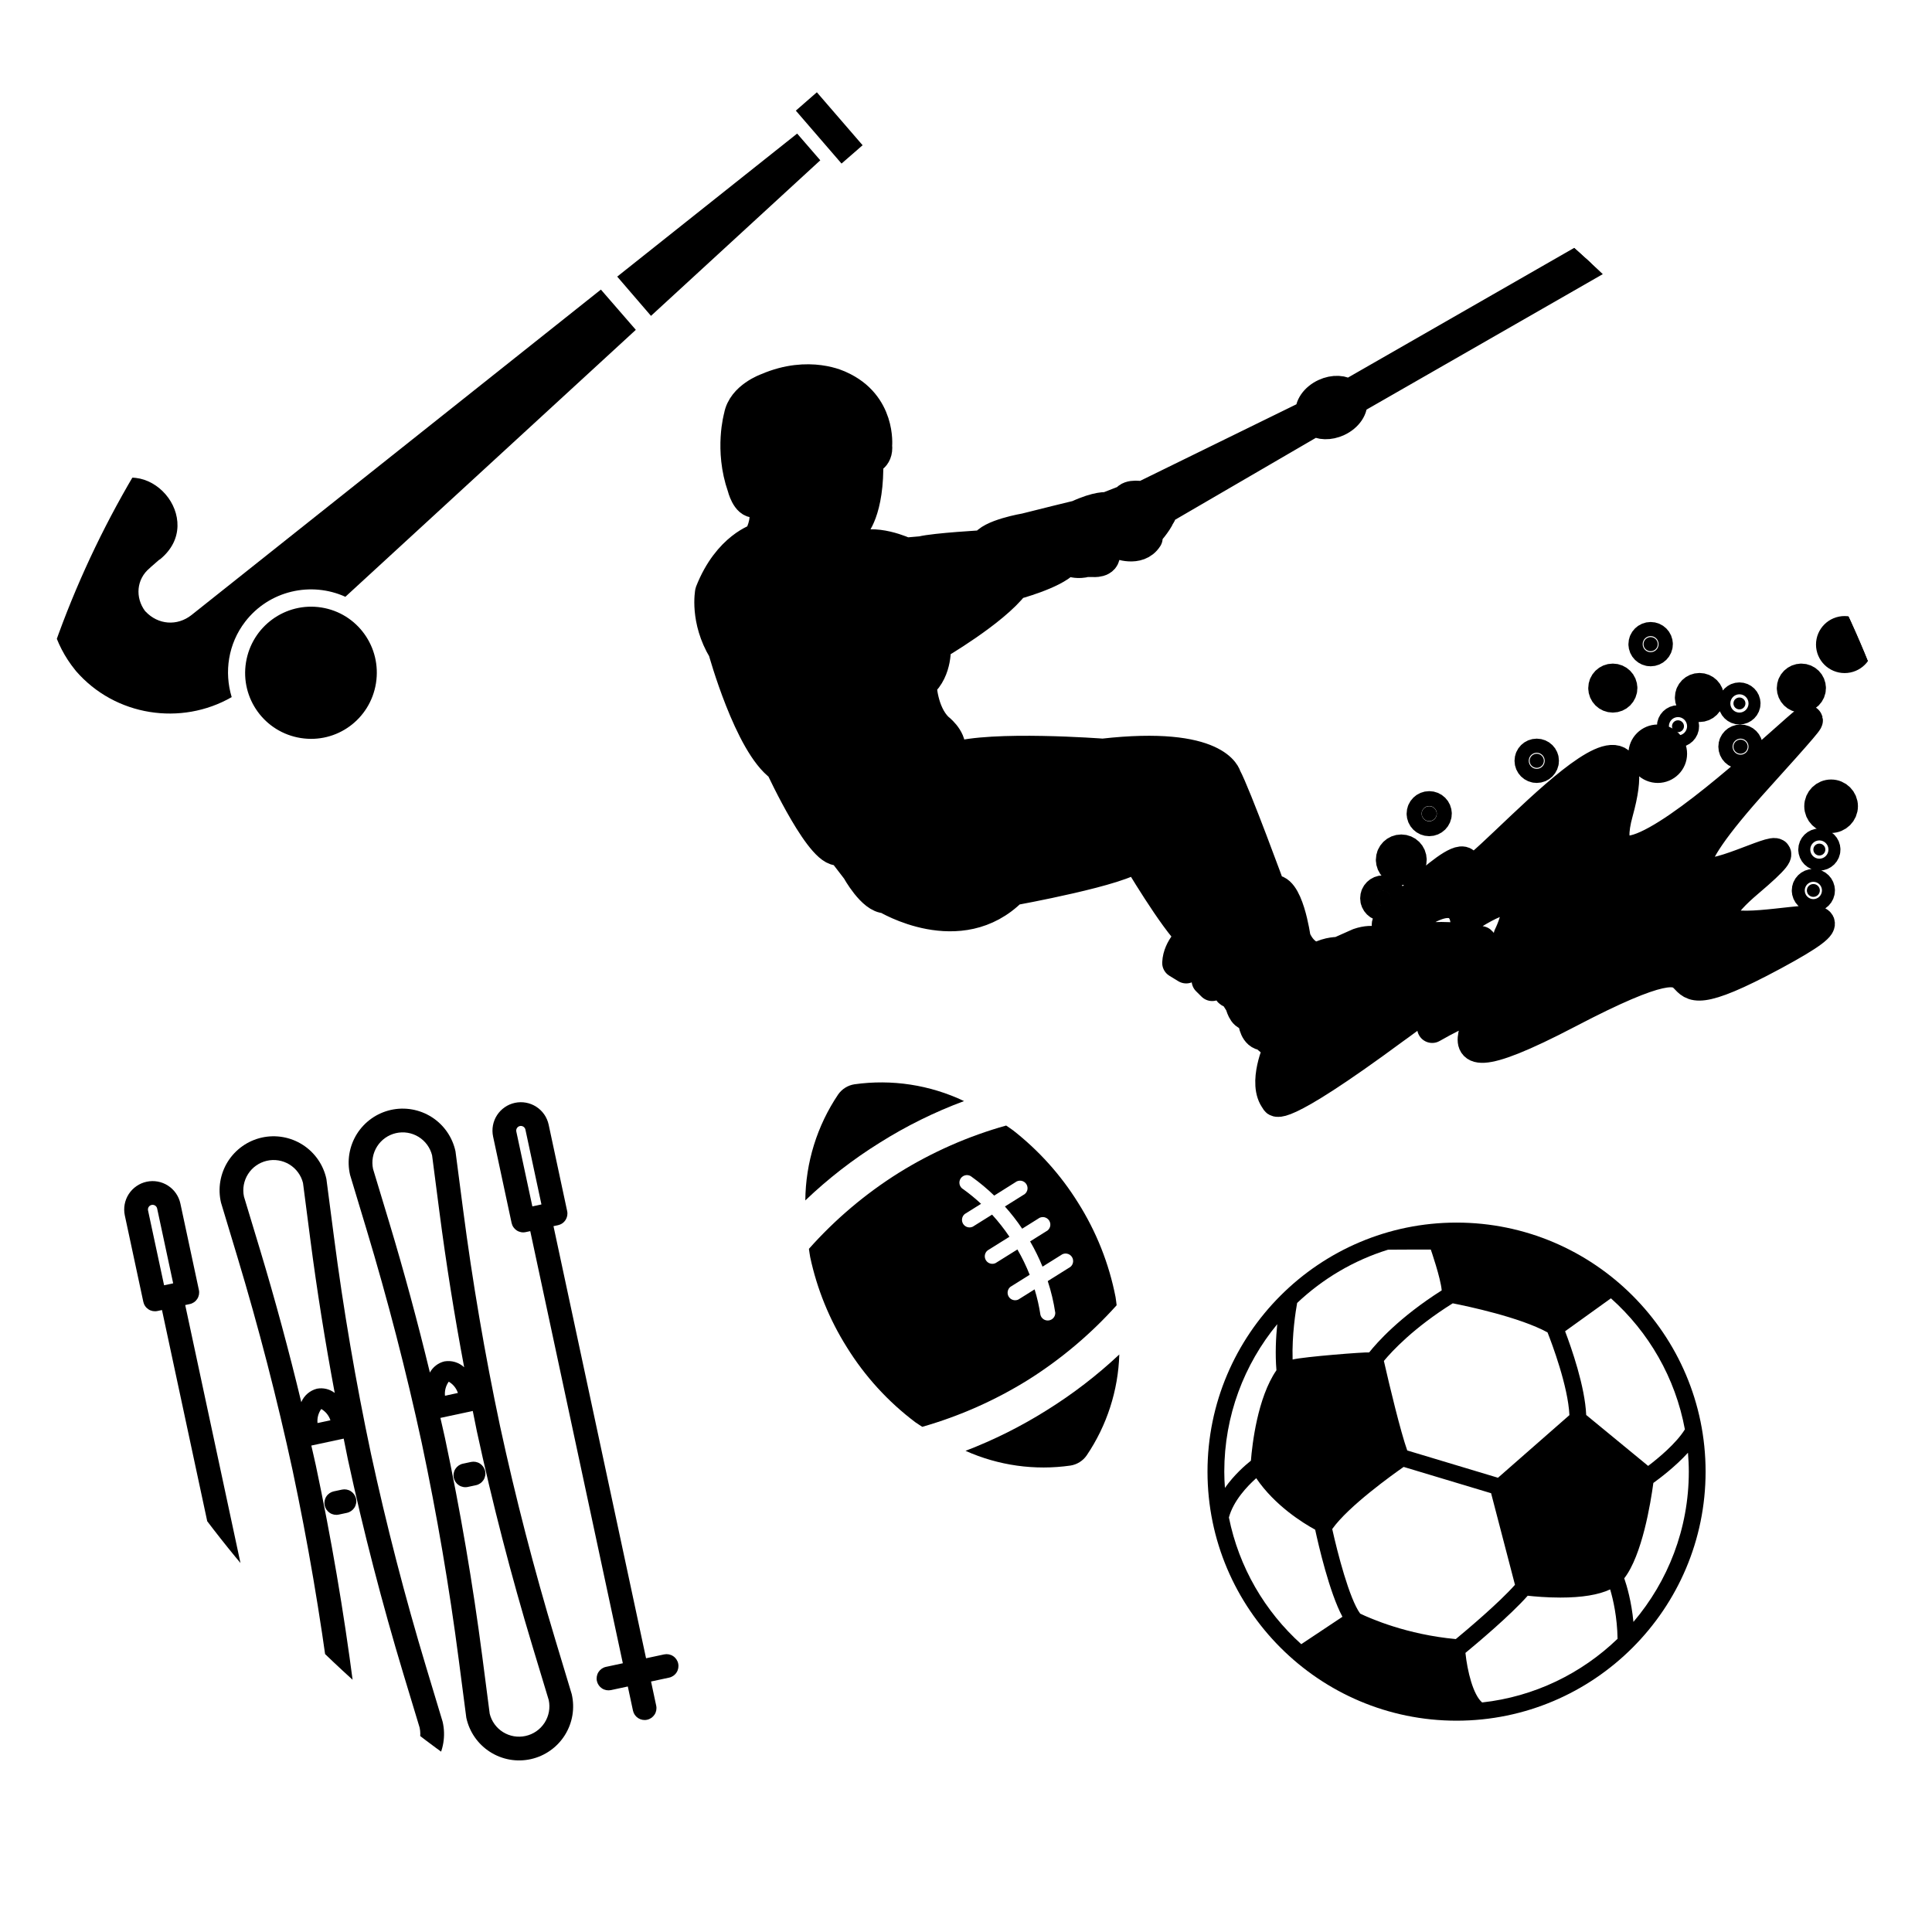 <svg width="128" height="128" viewBox="0 0 128 128" fill="none" xmlns="http://www.w3.org/2000/svg">
<g clip-path="url(#clip0_204_42)">
<rect width="128" height="128" rx="64" fill="white"/>
<g filter="url(#filter0_d_204_42)">
<path d="M117.526 59.275C107.299 64.787 116.533 56.519 103.923 63.114C91.313 69.709 102.83 59.57 94.887 64.098C94.887 64.098 102.235 58.586 99.951 57.995C99.951 57.995 102.235 53.467 97.072 56.912C97.072 56.912 96.873 54.747 94.093 56.518C94.093 56.518 90.867 58.125 92.206 56.814C92.206 56.814 97.568 51.301 97.072 53.664C96.575 56.026 110.079 39.39 107.199 49.825C104.32 60.259 128.349 34.37 116.434 47.561C104.519 60.751 123.384 48.053 115.838 54.451C108.292 60.85 127.753 53.762 117.526 59.275ZM109.831 46.872C110.351 46.872 110.774 46.453 110.774 45.936C110.774 45.42 110.352 45.001 109.831 45.001C109.31 45.001 108.887 45.42 108.887 45.936C108.887 46.453 109.31 46.872 109.831 46.872ZM110.774 44.116C110.774 44.333 110.952 44.509 111.171 44.509C111.39 44.509 111.568 44.333 111.568 44.116C111.568 43.898 111.39 43.722 111.171 43.722C110.952 43.722 110.774 43.898 110.774 44.116ZM112.596 42.836C112.944 42.836 113.226 42.556 113.226 42.211C113.226 41.866 112.944 41.586 112.596 41.586C112.248 41.586 111.965 41.866 111.965 42.211C111.965 42.556 112.248 42.836 112.596 42.836ZM115.242 42.998C115.461 42.998 115.639 42.822 115.639 42.604C115.639 42.387 115.461 42.211 115.242 42.211C115.023 42.211 114.845 42.387 114.845 42.604C114.845 42.822 115.023 42.998 115.242 42.998ZM115.316 45.937C115.577 45.937 115.788 45.727 115.788 45.469C115.788 45.211 115.577 45.001 115.316 45.001C115.056 45.001 114.845 45.211 114.845 45.469C114.845 45.727 115.056 45.937 115.316 45.937ZM106.225 41.588C106.225 41.932 106.506 42.211 106.853 42.211C107.2 42.211 107.481 41.932 107.481 41.588C107.481 41.244 107.2 40.965 106.853 40.965C106.506 40.965 106.225 41.244 106.225 41.588ZM109.831 38.677C109.831 38.418 109.619 38.209 109.359 38.209C109.099 38.209 108.887 38.419 108.887 38.677C108.887 38.935 109.099 39.144 109.359 39.144C109.619 39.144 109.831 38.935 109.831 38.677ZM101.341 46.404C101.341 46.662 101.552 46.872 101.813 46.872C102.073 46.872 102.284 46.662 102.284 46.404C102.284 46.146 102.073 45.937 101.813 45.937C101.552 45.937 101.341 46.146 101.341 46.404ZM120.14 54.569C119.902 54.569 119.71 54.76 119.71 54.995C119.71 55.23 119.902 55.421 120.14 55.421C120.377 55.421 120.569 55.23 120.569 54.995C120.569 54.76 120.377 54.569 120.14 54.569ZM120.537 51.892C120.317 51.892 120.14 52.068 120.14 52.286C120.14 52.503 120.317 52.679 120.537 52.679C120.756 52.679 120.934 52.503 120.934 52.286C120.934 52.068 120.756 51.892 120.537 51.892ZM121.315 48.644C120.885 48.644 120.537 48.989 120.537 49.415C120.537 49.841 120.885 50.187 121.315 50.187C121.745 50.187 122.093 49.841 122.093 49.415C122.093 48.989 121.745 48.644 121.315 48.644ZM122.211 37.815C121.716 37.815 121.315 38.213 121.315 38.704C121.315 39.195 121.716 39.593 122.211 39.593C122.706 39.593 123.108 39.195 123.108 38.704C123.108 38.213 122.706 37.815 122.211 37.815ZM119.345 42.211C119.692 42.211 119.973 41.932 119.973 41.588C119.973 41.244 119.692 40.965 119.345 40.965C118.999 40.965 118.717 41.244 118.717 41.588C118.717 41.932 118.998 42.211 119.345 42.211ZM91.114 55.511C91.114 55.795 91.347 56.026 91.634 56.026C91.921 56.026 92.154 55.795 92.154 55.511C92.154 55.226 91.921 54.995 91.634 54.995C91.347 54.995 91.114 55.226 91.114 55.511ZM92.154 52.964C92.154 53.338 92.46 53.642 92.838 53.642C93.216 53.642 93.522 53.338 93.522 52.964C93.522 52.589 93.216 52.286 92.838 52.286C92.46 52.286 92.154 52.589 92.154 52.964ZM94.192 49.907C94.192 50.179 94.414 50.399 94.689 50.399C94.963 50.399 95.185 50.179 95.185 49.907C95.185 49.635 94.963 49.415 94.689 49.415C94.414 49.415 94.192 49.635 94.192 49.907ZM92.409 64.15C84.434 70.037 84.524 68.914 84.524 68.914C83.618 67.791 84.708 65.416 84.708 65.416L83.754 64.602C83.12 64.602 83.029 63.703 83.029 63.703L82.757 63.254C82.349 63.344 82.168 62.535 82.168 62.535L81.715 61.816C81.126 61.816 81.307 61.098 81.307 61.098L80.809 60.424C80.492 60.424 80.31 61.322 80.31 61.322L79.948 60.963C79.948 60.334 80.31 59.84 80.31 59.84L79.495 59.031L78.588 60.154L77.999 59.795C78.045 58.762 78.951 58.043 78.951 58.043C77.773 56.965 75.281 52.742 75.281 52.742C74.555 53.641 67.079 54.995 67.079 54.995C63.59 58.506 58.696 55.511 58.696 55.511C57.789 55.539 56.747 53.642 56.747 53.642L55.705 52.286C54.572 52.997 51.717 46.812 51.717 46.812C49.633 45.33 47.911 39.085 47.911 39.085C46.688 37.064 47.05 35.222 47.05 35.222C48.232 32.212 50.267 31.643 50.267 31.643C51.264 29.546 50.041 29.292 50.041 29.292C49.452 29.382 49.18 28.259 49.18 28.259C48.319 25.788 48.953 23.587 48.953 23.587C49.18 22.284 50.811 21.716 50.811 21.716C53.621 20.503 55.66 21.565 55.66 21.565C58.379 22.778 58.107 25.518 58.107 25.518C58.197 26.372 57.518 26.462 57.518 26.462C57.608 29.921 56.566 30.909 56.566 30.909C56.521 31.763 55.433 32.122 55.433 32.122L56.566 32.347C57.835 31.583 60.01 32.616 60.01 32.616L61.052 32.526C61.959 32.302 65.221 32.122 65.221 32.122C65.538 31.403 67.94 30.999 67.94 30.999C68.801 30.774 71.384 30.146 71.384 30.146C72.743 29.517 73.332 29.607 73.332 29.607L74.601 29.112C74.817 28.69 75.692 28.895 75.692 28.895L86.831 23.438C86.741 22.959 87.125 22.386 87.771 22.086C88.366 21.809 88.999 21.85 89.34 22.15L129.664 -0.973C129.775 -1.032 129.913 -0.991 129.973 -0.881C130.032 -0.772 129.991 -0.635 129.88 -0.576L89.571 22.539C89.678 23.023 89.293 23.61 88.636 23.915C88.067 24.18 87.465 24.153 87.115 23.889L76.922 29.821C77.008 30.055 76.847 30.19 76.847 30.19C76.671 30.63 76.029 31.35 76.029 31.35V31.643C75.422 32.601 74.057 32.026 74.057 32.026H73.558L73.196 32.655C73.287 33.328 72.388 33.23 72.388 33.23H71.972C71.429 33.38 71.022 33.23 71.022 33.23H70.568C69.797 34.057 67.21 34.739 67.21 34.739C65.85 36.535 61.993 38.772 61.993 38.772C61.993 38.772 62.139 40.393 61.052 41.336C61.052 41.336 61.097 43.176 62.139 44.209C62.139 44.209 63.046 44.882 62.955 45.645L63.136 46.184C65.674 45.375 73.06 45.937 73.06 45.937C80.718 45.068 81.244 47.461 81.244 47.461C81.878 48.629 84.207 54.995 84.207 54.995C85.34 54.553 85.838 58.178 85.838 58.178C86.382 59.435 87.288 59.435 87.288 59.435C88.059 59.031 88.693 59.076 88.693 59.076L90.007 58.492C91.049 58.133 91.634 58.537 91.634 58.537L91.881 57.998C92.666 57.908 92.454 58.807 92.454 58.807C94.221 57.504 98.118 58.357 98.118 58.357C99.297 59.301 92.409 64.15 92.409 64.15ZM82.379 26.122L76.199 29.15C76.391 29.26 76.536 29.363 76.645 29.459L82.379 26.122Z" fill="black"/>
<path d="M117.526 59.275C107.299 64.787 116.533 56.519 103.923 63.114C91.313 69.709 102.83 59.57 94.887 64.098C94.887 64.098 102.235 58.586 99.951 57.995C99.951 57.995 102.235 53.467 97.072 56.912C97.072 56.912 96.873 54.747 94.093 56.518C94.093 56.518 90.867 58.125 92.206 56.814C92.206 56.814 97.568 51.301 97.072 53.664C96.575 56.026 110.079 39.39 107.199 49.825C104.32 60.259 128.349 34.37 116.434 47.561C104.519 60.751 123.384 48.053 115.838 54.451C108.292 60.85 127.753 53.762 117.526 59.275ZM109.831 46.872C110.351 46.872 110.774 46.453 110.774 45.936C110.774 45.42 110.352 45.001 109.831 45.001C109.31 45.001 108.887 45.42 108.887 45.936C108.887 46.453 109.31 46.872 109.831 46.872ZM110.774 44.116C110.774 44.333 110.952 44.509 111.171 44.509C111.39 44.509 111.568 44.333 111.568 44.116C111.568 43.898 111.39 43.722 111.171 43.722C110.952 43.722 110.774 43.898 110.774 44.116ZM112.596 42.836C112.944 42.836 113.226 42.556 113.226 42.211C113.226 41.866 112.944 41.586 112.596 41.586C112.248 41.586 111.965 41.866 111.965 42.211C111.965 42.556 112.248 42.836 112.596 42.836ZM115.242 42.998C115.461 42.998 115.639 42.822 115.639 42.604C115.639 42.387 115.461 42.211 115.242 42.211C115.023 42.211 114.845 42.387 114.845 42.604C114.845 42.822 115.023 42.998 115.242 42.998ZM115.316 45.937C115.577 45.937 115.788 45.727 115.788 45.469C115.788 45.211 115.577 45.001 115.316 45.001C115.056 45.001 114.845 45.211 114.845 45.469C114.845 45.727 115.056 45.937 115.316 45.937ZM106.225 41.588C106.225 41.932 106.506 42.211 106.853 42.211C107.2 42.211 107.481 41.932 107.481 41.588C107.481 41.244 107.2 40.965 106.853 40.965C106.506 40.965 106.225 41.244 106.225 41.588ZM109.831 38.677C109.831 38.418 109.619 38.209 109.359 38.209C109.099 38.209 108.887 38.419 108.887 38.677C108.887 38.935 109.099 39.144 109.359 39.144C109.619 39.144 109.831 38.935 109.831 38.677ZM101.341 46.404C101.341 46.662 101.552 46.872 101.813 46.872C102.073 46.872 102.284 46.662 102.284 46.404C102.284 46.146 102.073 45.937 101.813 45.937C101.552 45.937 101.341 46.146 101.341 46.404ZM120.14 54.569C119.902 54.569 119.71 54.76 119.71 54.995C119.71 55.23 119.902 55.421 120.14 55.421C120.377 55.421 120.569 55.23 120.569 54.995C120.569 54.76 120.377 54.569 120.14 54.569ZM120.537 51.892C120.317 51.892 120.14 52.068 120.14 52.286C120.14 52.503 120.317 52.679 120.537 52.679C120.756 52.679 120.934 52.503 120.934 52.286C120.934 52.068 120.756 51.892 120.537 51.892ZM121.315 48.644C120.885 48.644 120.537 48.989 120.537 49.415C120.537 49.841 120.885 50.187 121.315 50.187C121.745 50.187 122.093 49.841 122.093 49.415C122.093 48.989 121.745 48.644 121.315 48.644ZM122.211 37.815C121.716 37.815 121.315 38.213 121.315 38.704C121.315 39.195 121.716 39.593 122.211 39.593C122.706 39.593 123.108 39.195 123.108 38.704C123.108 38.213 122.706 37.815 122.211 37.815ZM119.345 42.211C119.692 42.211 119.973 41.932 119.973 41.588C119.973 41.244 119.692 40.965 119.345 40.965C118.999 40.965 118.717 41.244 118.717 41.588C118.717 41.932 118.998 42.211 119.345 42.211ZM91.114 55.511C91.114 55.795 91.347 56.026 91.634 56.026C91.921 56.026 92.154 55.795 92.154 55.511C92.154 55.226 91.921 54.995 91.634 54.995C91.347 54.995 91.114 55.226 91.114 55.511ZM92.154 52.964C92.154 53.338 92.46 53.642 92.838 53.642C93.216 53.642 93.522 53.338 93.522 52.964C93.522 52.589 93.216 52.286 92.838 52.286C92.46 52.286 92.154 52.589 92.154 52.964ZM94.192 49.907C94.192 50.179 94.414 50.399 94.689 50.399C94.963 50.399 95.185 50.179 95.185 49.907C95.185 49.635 94.963 49.415 94.689 49.415C94.414 49.415 94.192 49.635 94.192 49.907ZM92.409 64.15C84.434 70.037 84.524 68.914 84.524 68.914C83.618 67.791 84.708 65.416 84.708 65.416L83.754 64.602C83.12 64.602 83.029 63.703 83.029 63.703L82.757 63.254C82.349 63.344 82.168 62.535 82.168 62.535L81.715 61.816C81.126 61.816 81.307 61.098 81.307 61.098L80.809 60.424C80.492 60.424 80.31 61.322 80.31 61.322L79.948 60.963C79.948 60.334 80.31 59.84 80.31 59.84L79.495 59.031L78.588 60.154L77.999 59.795C78.045 58.762 78.951 58.043 78.951 58.043C77.773 56.965 75.281 52.742 75.281 52.742C74.555 53.641 67.079 54.995 67.079 54.995C63.59 58.506 58.696 55.511 58.696 55.511C57.789 55.539 56.747 53.642 56.747 53.642L55.705 52.286C54.572 52.997 51.717 46.812 51.717 46.812C49.633 45.33 47.911 39.085 47.911 39.085C46.688 37.064 47.05 35.222 47.05 35.222C48.232 32.212 50.267 31.643 50.267 31.643C51.264 29.546 50.041 29.292 50.041 29.292C49.452 29.382 49.18 28.259 49.18 28.259C48.319 25.788 48.953 23.587 48.953 23.587C49.18 22.284 50.811 21.716 50.811 21.716C53.621 20.503 55.66 21.565 55.66 21.565C58.379 22.778 58.107 25.518 58.107 25.518C58.197 26.372 57.518 26.462 57.518 26.462C57.608 29.921 56.566 30.909 56.566 30.909C56.521 31.763 55.433 32.122 55.433 32.122L56.566 32.347C57.835 31.583 60.01 32.616 60.01 32.616L61.052 32.526C61.959 32.302 65.221 32.122 65.221 32.122C65.538 31.403 67.94 30.999 67.94 30.999C68.801 30.774 71.384 30.146 71.384 30.146C72.743 29.517 73.332 29.607 73.332 29.607L74.601 29.112C74.817 28.69 75.692 28.895 75.692 28.895L86.831 23.438C86.741 22.959 87.125 22.386 87.771 22.086C88.366 21.809 88.999 21.85 89.34 22.15L129.664 -0.973C129.775 -1.032 129.913 -0.991 129.973 -0.881C130.032 -0.772 129.991 -0.635 129.88 -0.576L89.571 22.539C89.678 23.023 89.293 23.61 88.636 23.915C88.067 24.18 87.465 24.153 87.115 23.889L76.922 29.821C77.008 30.055 76.847 30.19 76.847 30.19C76.671 30.63 76.029 31.35 76.029 31.35V31.643C75.422 32.601 74.057 32.026 74.057 32.026H73.558L73.196 32.655C73.287 33.328 72.388 33.23 72.388 33.23H71.972C71.429 33.38 71.022 33.23 71.022 33.23H70.568C69.797 34.057 67.21 34.739 67.21 34.739C65.85 36.535 61.993 38.772 61.993 38.772C61.993 38.772 62.139 40.393 61.052 41.336C61.052 41.336 61.097 43.176 62.139 44.209C62.139 44.209 63.046 44.882 62.955 45.645L63.136 46.184C65.674 45.375 73.06 45.937 73.06 45.937C80.718 45.068 81.244 47.461 81.244 47.461C81.878 48.629 84.207 54.995 84.207 54.995C85.34 54.553 85.838 58.178 85.838 58.178C86.382 59.435 87.288 59.435 87.288 59.435C88.059 59.031 88.693 59.076 88.693 59.076L90.007 58.492C91.049 58.133 91.634 58.537 91.634 58.537L91.881 57.998C92.666 57.908 92.454 58.807 92.454 58.807C94.221 57.504 98.118 58.357 98.118 58.357C99.297 59.301 92.409 64.15 92.409 64.15ZM82.379 26.122L76.199 29.15C76.391 29.26 76.536 29.363 76.645 29.459L82.379 26.122Z" stroke="black" stroke-width="2" stroke-miterlimit="10" stroke-linecap="round" stroke-linejoin="round"/>
</g>
<path d="M96.5 81C87.402 81 80 88.402 80 97.5C80 106.598 87.402 114 96.5 114C105.598 114 113 106.598 113 97.5C113 88.402 105.598 81 96.5 81ZM106.728 86.017C109.228 88.246 110.995 91.276 111.628 94.701C111.04 95.645 109.852 96.621 109.194 97.12L105.09 93.746C105.008 91.854 104.107 89.29 103.692 88.199L106.728 86.017ZM102.528 88.275C102.815 89.002 103.889 91.844 103.978 93.756L99.245 97.905L93.233 96.097C92.792 94.858 92.057 91.804 91.686 90.166C92.23 89.51 93.667 87.961 96.248 86.348C97.227 86.541 100.695 87.271 102.528 88.275ZM85.939 86.324C87.631 84.724 89.683 83.501 91.961 82.796C92.291 82.793 93.525 82.784 94.794 82.786C94.794 82.786 95.451 84.677 95.517 85.492C92.71 87.269 91.217 88.963 90.711 89.601C90.393 89.573 86.416 89.884 85.639 90.072C85.589 88.434 85.845 86.846 85.939 86.324ZM84.621 87.73C84.532 88.608 84.477 89.7 84.567 90.782C83.309 92.609 82.962 95.7 82.876 96.774C82.515 97.06 81.768 97.705 81.154 98.578C81.129 98.221 81.112 97.863 81.112 97.5C81.112 93.793 82.43 90.389 84.621 87.73ZM86.212 108.931C83.801 106.759 82.082 103.836 81.418 100.536C81.716 99.426 82.639 98.458 83.228 97.934C84.458 99.749 86.327 100.905 87.134 101.346C87.349 102.341 88.076 105.509 88.94 107.116L86.212 108.931ZM96.451 108.593C93.208 108.296 90.78 107.226 90.115 106.906C89.395 105.92 88.611 102.865 88.264 101.302C89.339 99.785 92.287 97.681 92.995 97.187L98.789 98.929L100.371 104.998C99.315 106.189 97.227 107.95 96.451 108.593ZM98.196 112.792C97.599 112.287 97.215 110.719 97.089 109.509C97.82 108.906 100.052 107.036 101.215 105.721C101.643 105.768 102.463 105.843 103.384 105.843C104.815 105.843 105.915 105.66 106.677 105.302C106.877 105.978 107.145 107.144 107.168 108.574C104.783 110.872 101.662 112.41 98.196 112.792ZM107.611 104.567C108.796 103.041 109.361 99.573 109.539 98.249C109.951 97.953 110.991 97.172 111.832 96.247C111.866 96.661 111.888 97.078 111.888 97.5C111.888 101.294 110.504 104.77 108.219 107.455C108.087 106.093 107.783 105.064 107.611 104.567Z" fill="black"/>
<path fill-rule="evenodd" clip-rule="evenodd" d="M54.119 6.114L57.15 9.622L55.754 10.837L52.726 7.33L54.119 6.114Z" fill="black"/>
<path fill-rule="evenodd" clip-rule="evenodd" d="M52.814 8.85L54.346 10.62L43.13 20.927L40.892 18.326L52.814 8.85Z" fill="black"/>
<path fill-rule="evenodd" clip-rule="evenodd" d="M39.806 19.189L12.697 40.74C11.742 41.5 10.469 41.395 9.644 40.515C9.635 40.508 9.626 40.501 9.618 40.493C8.942 39.593 9.035 38.362 9.925 37.634C9.95 37.606 9.974 37.582 9.989 37.571L10.563 37.071C10.569 37.072 10.575 37.073 10.581 37.074C11.405 36.407 11.739 35.625 11.759 34.861C11.778 34.097 11.477 33.338 10.969 32.75C10.461 32.163 9.755 31.748 8.998 31.663C8.241 31.576 7.424 31.807 6.65 32.532L6.14 32.973C2.708 35.78 2.185 40.946 4.978 44.387L5.026 44.449C7.628 47.461 12.012 48.106 15.35 46.186C14.848 44.527 15.112 42.659 16.245 41.188C17.834 39.123 20.61 38.508 22.882 39.539L42.125 21.853L39.81 19.185L39.806 19.189ZM20.84 40.885C19.665 40.809 18.477 41.304 17.697 42.318C17.085 43.113 16.849 44.072 16.951 44.99L21.333 40.963C21.168 40.937 21.006 40.892 20.84 40.885Z" fill="black"/>
<path d="M21.299 40.249C23.682 40.629 25.29 42.872 24.909 45.265C24.527 47.657 22.304 49.276 19.921 48.896C17.538 48.516 15.914 46.284 16.296 43.892C16.677 41.499 18.917 39.869 21.299 40.249Z" fill="black"/>
<path d="M21.625 78.111C21.526 77.648 21.336 77.21 21.067 76.822C20.798 76.433 20.454 76.102 20.056 75.847C19.659 75.592 19.214 75.418 18.748 75.336C18.283 75.254 17.806 75.264 17.345 75.367C16.883 75.471 16.447 75.664 16.061 75.937C15.675 76.21 15.347 76.556 15.095 76.956C14.844 77.357 14.674 77.803 14.596 78.269C14.518 78.735 14.533 79.212 14.641 79.673L15.732 83.29C17.133 87.932 18.363 92.69 19.388 97.427C20.394 102.171 21.22 107.015 21.845 111.824L22.342 115.634C22.441 116.096 22.63 116.535 22.899 116.923C23.168 117.312 23.512 117.643 23.91 117.898C24.308 118.154 24.752 118.327 25.218 118.41C25.683 118.492 26.161 118.481 26.622 118.378C27.083 118.275 27.52 118.081 27.906 117.808C28.292 117.536 28.62 117.189 28.872 116.789C29.123 116.388 29.293 115.942 29.37 115.476C29.448 115.009 29.433 114.532 29.326 114.072L28.235 110.455C26.834 105.813 25.604 101.056 24.578 96.316C23.573 91.573 22.746 86.729 22.122 81.921L21.625 78.111ZM26.262 116.845C25.752 116.957 25.219 116.865 24.776 116.589C24.333 116.313 24.016 115.875 23.892 115.368L23.405 111.622C22.776 106.771 21.942 101.886 20.927 97.097C20.832 96.655 20.725 96.213 20.626 95.772L22.77 95.312C22.861 95.756 22.945 96.203 23.039 96.645L23.039 96.648C24.074 101.429 25.315 106.227 26.728 110.91L27.803 114.464C27.913 114.984 27.814 115.527 27.525 115.973C27.236 116.42 26.782 116.733 26.262 116.845ZM21.036 94.28C21.003 93.95 21.091 93.619 21.285 93.349C21.572 93.516 21.788 93.782 21.892 94.097L21.036 94.28ZM20.561 82.123C21 85.509 21.545 88.911 22.176 92.285C22.01 92.158 21.819 92.068 21.616 92.019C21.413 91.971 21.202 91.966 20.997 92.005C20.767 92.064 20.554 92.175 20.374 92.329C20.195 92.484 20.053 92.678 19.961 92.896C19.146 89.516 18.238 86.146 17.239 82.835L16.164 79.28C16.054 78.766 16.151 78.228 16.434 77.784C16.716 77.34 17.162 77.025 17.675 76.906C18.188 76.788 18.727 76.875 19.176 77.15C19.625 77.425 19.948 77.866 20.075 78.376L20.561 82.123Z" fill="black"/>
<path d="M22.654 98.691L22.116 98.806C21.912 98.85 21.733 98.972 21.62 99.148C21.507 99.323 21.467 99.536 21.511 99.74C21.555 99.944 21.678 100.123 21.853 100.236C22.028 100.35 22.241 100.389 22.446 100.345L22.984 100.23C23.188 100.186 23.366 100.063 23.48 99.888C23.593 99.712 23.633 99.499 23.589 99.295C23.545 99.091 23.422 98.913 23.247 98.799C23.072 98.686 22.858 98.647 22.654 98.691Z" fill="black"/>
<path d="M19.518 114.853L18.404 115.092L12.271 86.463L12.572 86.398C12.674 86.377 12.769 86.335 12.854 86.277C12.94 86.218 13.012 86.143 13.068 86.056C13.124 85.97 13.163 85.873 13.182 85.771C13.2 85.669 13.199 85.565 13.177 85.464L11.95 79.735C11.845 79.248 11.55 78.822 11.131 78.552C10.713 78.281 10.204 78.188 9.716 78.293C9.229 78.397 8.803 78.691 8.531 79.109C8.26 79.527 8.166 80.036 8.269 80.523L9.496 86.252C9.518 86.353 9.559 86.449 9.618 86.534C9.677 86.62 9.752 86.692 9.838 86.748C9.925 86.805 10.022 86.843 10.124 86.862C10.226 86.88 10.33 86.879 10.431 86.857L10.732 86.793L16.865 115.422L15.67 115.678C15.466 115.721 15.288 115.844 15.174 116.019C15.061 116.195 15.022 116.408 15.065 116.612C15.109 116.816 15.232 116.994 15.407 117.108C15.583 117.221 15.796 117.26 16 117.217L17.194 116.961L17.537 118.56C17.581 118.764 17.704 118.943 17.879 119.056C18.054 119.169 18.267 119.208 18.471 119.165C18.676 119.121 18.854 118.998 18.967 118.823C19.081 118.648 19.12 118.434 19.076 118.23L18.734 116.631L19.848 116.392C20.052 116.349 20.23 116.226 20.344 116.05C20.457 115.875 20.496 115.662 20.452 115.458C20.409 115.254 20.286 115.075 20.11 114.962C19.935 114.849 19.722 114.81 19.518 114.853ZM9.808 80.194C9.792 80.114 9.807 80.031 9.852 79.963C9.896 79.894 9.966 79.847 10.045 79.83C10.125 79.812 10.208 79.828 10.277 79.872C10.345 79.916 10.393 79.985 10.411 80.065L11.473 85.024L10.871 85.153L9.808 80.194Z" fill="black"/>
<path d="M30.177 76.278C30.078 75.816 29.889 75.378 29.619 74.99C29.35 74.601 29.007 74.27 28.609 74.015C28.211 73.76 27.766 73.586 27.301 73.504C26.835 73.421 26.358 73.432 25.897 73.535C25.435 73.639 24.999 73.832 24.613 74.105C24.227 74.378 23.899 74.724 23.647 75.124C23.396 75.525 23.226 75.971 23.148 76.437C23.07 76.903 23.085 77.38 23.193 77.841L24.284 81.457C25.684 86.099 26.915 90.857 27.941 95.596C28.946 100.34 29.773 105.184 30.397 109.992L30.894 113.802C30.993 114.264 31.182 114.703 31.451 115.091C31.72 115.48 32.064 115.811 32.462 116.066C32.86 116.322 33.304 116.495 33.77 116.578C34.236 116.66 34.713 116.649 35.174 116.546C35.636 116.443 36.072 116.249 36.458 115.976C36.844 115.704 37.172 115.357 37.424 114.957C37.675 114.556 37.845 114.11 37.923 113.644C38.001 113.177 37.985 112.7 37.878 112.24L36.787 108.623C35.386 103.981 34.156 99.223 33.13 94.486C32.125 89.742 31.298 84.897 30.674 80.089L30.177 76.278ZM34.814 115.013C34.304 115.125 33.771 115.033 33.328 114.757C32.885 114.481 32.568 114.043 32.444 113.536L31.958 109.79C31.328 104.939 30.494 100.054 29.48 95.268L29.479 95.265C29.384 94.823 29.277 94.382 29.178 93.94L31.322 93.48C31.413 93.925 31.497 94.373 31.591 94.816C32.626 99.597 33.867 104.395 35.28 109.078L36.355 112.632C36.466 113.152 36.366 113.695 36.077 114.141C35.788 114.588 35.334 114.901 34.814 115.013ZM29.481 92.471C29.448 92.141 29.536 91.81 29.73 91.54C30.017 91.707 30.233 91.973 30.337 92.288L29.481 92.471ZM29.113 80.291C29.558 83.721 30.11 87.167 30.752 90.585C30.578 90.423 30.369 90.305 30.142 90.237C29.915 90.17 29.675 90.156 29.442 90.196C29.239 90.245 29.048 90.336 28.883 90.463C28.717 90.59 28.58 90.751 28.481 90.934C27.674 87.598 26.777 84.272 25.791 81.003L24.716 77.448C24.606 76.933 24.703 76.396 24.986 75.952C25.268 75.508 25.714 75.193 26.227 75.074C26.74 74.956 27.279 75.043 27.728 75.318C28.177 75.593 28.5 76.034 28.627 76.544L29.113 80.291Z" fill="black"/>
<path d="M31.206 96.858L30.668 96.974C30.464 97.017 30.285 97.141 30.172 97.316C30.059 97.491 30.02 97.704 30.063 97.908C30.107 98.112 30.23 98.291 30.405 98.404C30.58 98.517 30.794 98.557 30.998 98.513L31.536 98.398C31.74 98.354 31.919 98.231 32.032 98.056C32.145 97.88 32.185 97.667 32.141 97.463C32.097 97.259 31.974 97.081 31.799 96.967C31.624 96.854 31.41 96.815 31.206 96.858Z" fill="black"/>
<path d="M43.998 109.609L42.803 109.865L36.67 81.236L36.971 81.172C37.072 81.15 37.168 81.109 37.253 81.05C37.339 80.991 37.411 80.916 37.467 80.83C37.523 80.743 37.562 80.646 37.581 80.544C37.599 80.443 37.598 80.338 37.576 80.237L36.349 74.508C36.243 74.021 35.949 73.596 35.53 73.325C35.111 73.055 34.602 72.962 34.115 73.066C33.628 73.17 33.202 73.464 32.93 73.882C32.659 74.3 32.565 74.809 32.668 75.297L33.895 81.026C33.917 81.127 33.958 81.223 34.017 81.308C34.076 81.393 34.151 81.466 34.237 81.522C34.324 81.578 34.421 81.616 34.523 81.635C34.624 81.654 34.729 81.652 34.83 81.63L35.131 81.566L41.264 110.195L40.15 110.434C39.946 110.477 39.767 110.6 39.654 110.775C39.541 110.951 39.502 111.164 39.545 111.368C39.589 111.572 39.712 111.75 39.887 111.864C40.062 111.977 40.276 112.016 40.48 111.973L41.594 111.734L41.936 113.333C41.98 113.537 42.103 113.716 42.278 113.829C42.454 113.943 42.667 113.982 42.871 113.938C43.075 113.894 43.253 113.771 43.367 113.596C43.48 113.421 43.519 113.208 43.475 113.004L43.133 111.404L44.328 111.148C44.532 111.105 44.71 110.982 44.823 110.806C44.937 110.631 44.976 110.418 44.932 110.214C44.889 110.01 44.766 109.831 44.59 109.718C44.415 109.605 44.202 109.566 43.998 109.609ZM34.207 74.967C34.191 74.887 34.206 74.804 34.251 74.736C34.295 74.668 34.365 74.62 34.444 74.603C34.524 74.586 34.607 74.601 34.675 74.645C34.744 74.689 34.792 74.758 34.81 74.838L35.872 79.797L35.27 79.926L34.207 74.967Z" fill="black"/>
<path d="M58.281 75.71C60.044 74.6 61.917 73.674 63.87 72.949C61.609 71.874 59.082 71.487 56.603 71.838C56.389 71.872 56.183 71.949 55.999 72.064C55.815 72.179 55.656 72.33 55.532 72.508C54.132 74.584 53.375 77.027 53.354 79.531C54.86 78.091 56.511 76.811 58.281 75.71Z" fill="black"/>
<path d="M70.923 97.097C71.138 97.063 71.343 96.986 71.527 96.871C71.711 96.756 71.87 96.605 71.994 96.426C73.334 94.446 74.084 92.127 74.157 89.737C72.686 91.118 71.082 92.351 69.37 93.418C67.662 94.494 65.853 95.399 63.969 96.121C66.148 97.097 68.559 97.436 70.923 97.097Z" fill="black"/>
<path d="M73.98 86.477C73.953 86.294 73.942 86.112 73.907 85.928C73.474 83.709 72.631 81.591 71.423 79.68C70.28 77.843 68.823 76.221 67.119 74.888C66.969 74.773 66.81 74.678 66.66 74.57C64.148 75.273 61.749 76.331 59.535 77.709C57.326 79.096 55.326 80.789 53.593 82.739C53.624 82.924 53.64 83.107 53.678 83.293C54.132 85.409 54.954 87.428 56.107 89.259C57.298 91.181 58.835 92.865 60.641 94.226C60.793 94.337 60.951 94.426 61.102 94.531C63.573 93.824 65.935 92.777 68.118 91.419C70.291 90.051 72.264 88.388 73.98 86.477ZM68.933 87.121C68.846 86.547 68.716 85.979 68.546 85.424L67.47 86.097C67.359 86.15 67.233 86.16 67.116 86.125C66.998 86.091 66.897 86.015 66.832 85.911C66.767 85.807 66.743 85.683 66.763 85.562C66.784 85.441 66.847 85.332 66.943 85.256L68.219 84.457C67.99 83.879 67.718 83.318 67.406 82.78L65.958 83.684C65.848 83.737 65.722 83.747 65.604 83.712C65.487 83.678 65.386 83.602 65.321 83.498C65.256 83.394 65.231 83.27 65.251 83.149C65.272 83.029 65.336 82.919 65.431 82.843L66.879 81.938C66.531 81.421 66.146 80.931 65.727 80.472L64.448 81.272C64.337 81.324 64.211 81.334 64.093 81.3C63.976 81.265 63.875 81.189 63.81 81.085C63.745 80.981 63.72 80.857 63.741 80.737C63.761 80.616 63.825 80.507 63.92 80.43L64.998 79.756C64.628 79.411 64.236 79.09 63.826 78.794C63.763 78.76 63.709 78.714 63.666 78.658C63.622 78.602 63.592 78.537 63.575 78.468C63.559 78.399 63.558 78.327 63.571 78.258C63.585 78.188 63.613 78.122 63.654 78.064C63.695 78.007 63.748 77.958 63.809 77.922C63.87 77.886 63.938 77.864 64.008 77.856C64.079 77.848 64.15 77.856 64.217 77.878C64.285 77.9 64.347 77.936 64.399 77.984C64.918 78.356 65.409 78.766 65.869 79.211L67.265 78.332C67.32 78.287 67.384 78.255 67.452 78.238C67.52 78.22 67.592 78.217 67.661 78.228C67.731 78.24 67.797 78.267 67.856 78.306C67.915 78.345 67.964 78.396 68.002 78.456C68.039 78.516 68.064 78.583 68.073 78.653C68.083 78.723 68.078 78.794 68.058 78.862C68.038 78.93 68.004 78.993 67.958 79.046C67.912 79.1 67.856 79.143 67.792 79.173L66.578 79.933C66.993 80.397 67.375 80.888 67.722 81.404L68.775 80.745C68.831 80.7 68.894 80.668 68.963 80.65C69.031 80.633 69.102 80.629 69.172 80.641C69.242 80.653 69.308 80.679 69.367 80.719C69.425 80.758 69.475 80.809 69.513 80.869C69.55 80.929 69.574 80.996 69.584 81.066C69.594 81.136 69.588 81.207 69.569 81.275C69.549 81.342 69.515 81.405 69.469 81.459C69.423 81.513 69.366 81.556 69.302 81.586L68.248 82.246C68.56 82.784 68.835 83.343 69.07 83.919L70.286 83.159C70.341 83.115 70.405 83.083 70.473 83.065C70.541 83.047 70.613 83.044 70.682 83.056C70.752 83.068 70.818 83.094 70.877 83.133C70.936 83.172 70.985 83.224 71.023 83.284C71.06 83.343 71.085 83.41 71.094 83.481C71.104 83.55 71.099 83.622 71.079 83.689C71.059 83.757 71.025 83.82 70.979 83.874C70.933 83.927 70.877 83.971 70.813 84.001L69.416 84.875C69.641 85.56 69.808 86.263 69.915 86.977C69.917 87.099 69.875 87.218 69.796 87.311C69.717 87.404 69.606 87.464 69.485 87.481C69.364 87.499 69.241 87.471 69.139 87.404C69.038 87.336 68.964 87.234 68.932 87.116L68.933 87.121Z" fill="black"/>
</g>
<defs>
<filter id="filter0_d_204_42" x="30" y="-14" width="117" height="104" filterUnits="userSpaceOnUse" color-interpolation-filters="sRGB">
<feFlood flood-opacity="0" result="BackgroundImageFix"/>
<feColorMatrix in="SourceAlpha" type="matrix" values="0 0 0 0 0 0 0 0 0 0 0 0 0 0 0 0 0 0 127 0" result="hardAlpha"/>
<feOffset dy="4"/>
<feGaussianBlur stdDeviation="8"/>
<feComposite in2="hardAlpha" operator="out"/>
<feColorMatrix type="matrix" values="0 0 0 0 0 0 0 0 0 0 0 0 0 0 0 0 0 0 0.25 0"/>
<feBlend mode="normal" in2="BackgroundImageFix" result="effect1_dropShadow_204_42"/>
<feBlend mode="normal" in="SourceGraphic" in2="effect1_dropShadow_204_42" result="shape"/>
</filter>
<clipPath id="clip0_204_42">
<rect width="128" height="128" rx="64" fill="white"/>
</clipPath>
</defs>
</svg>

